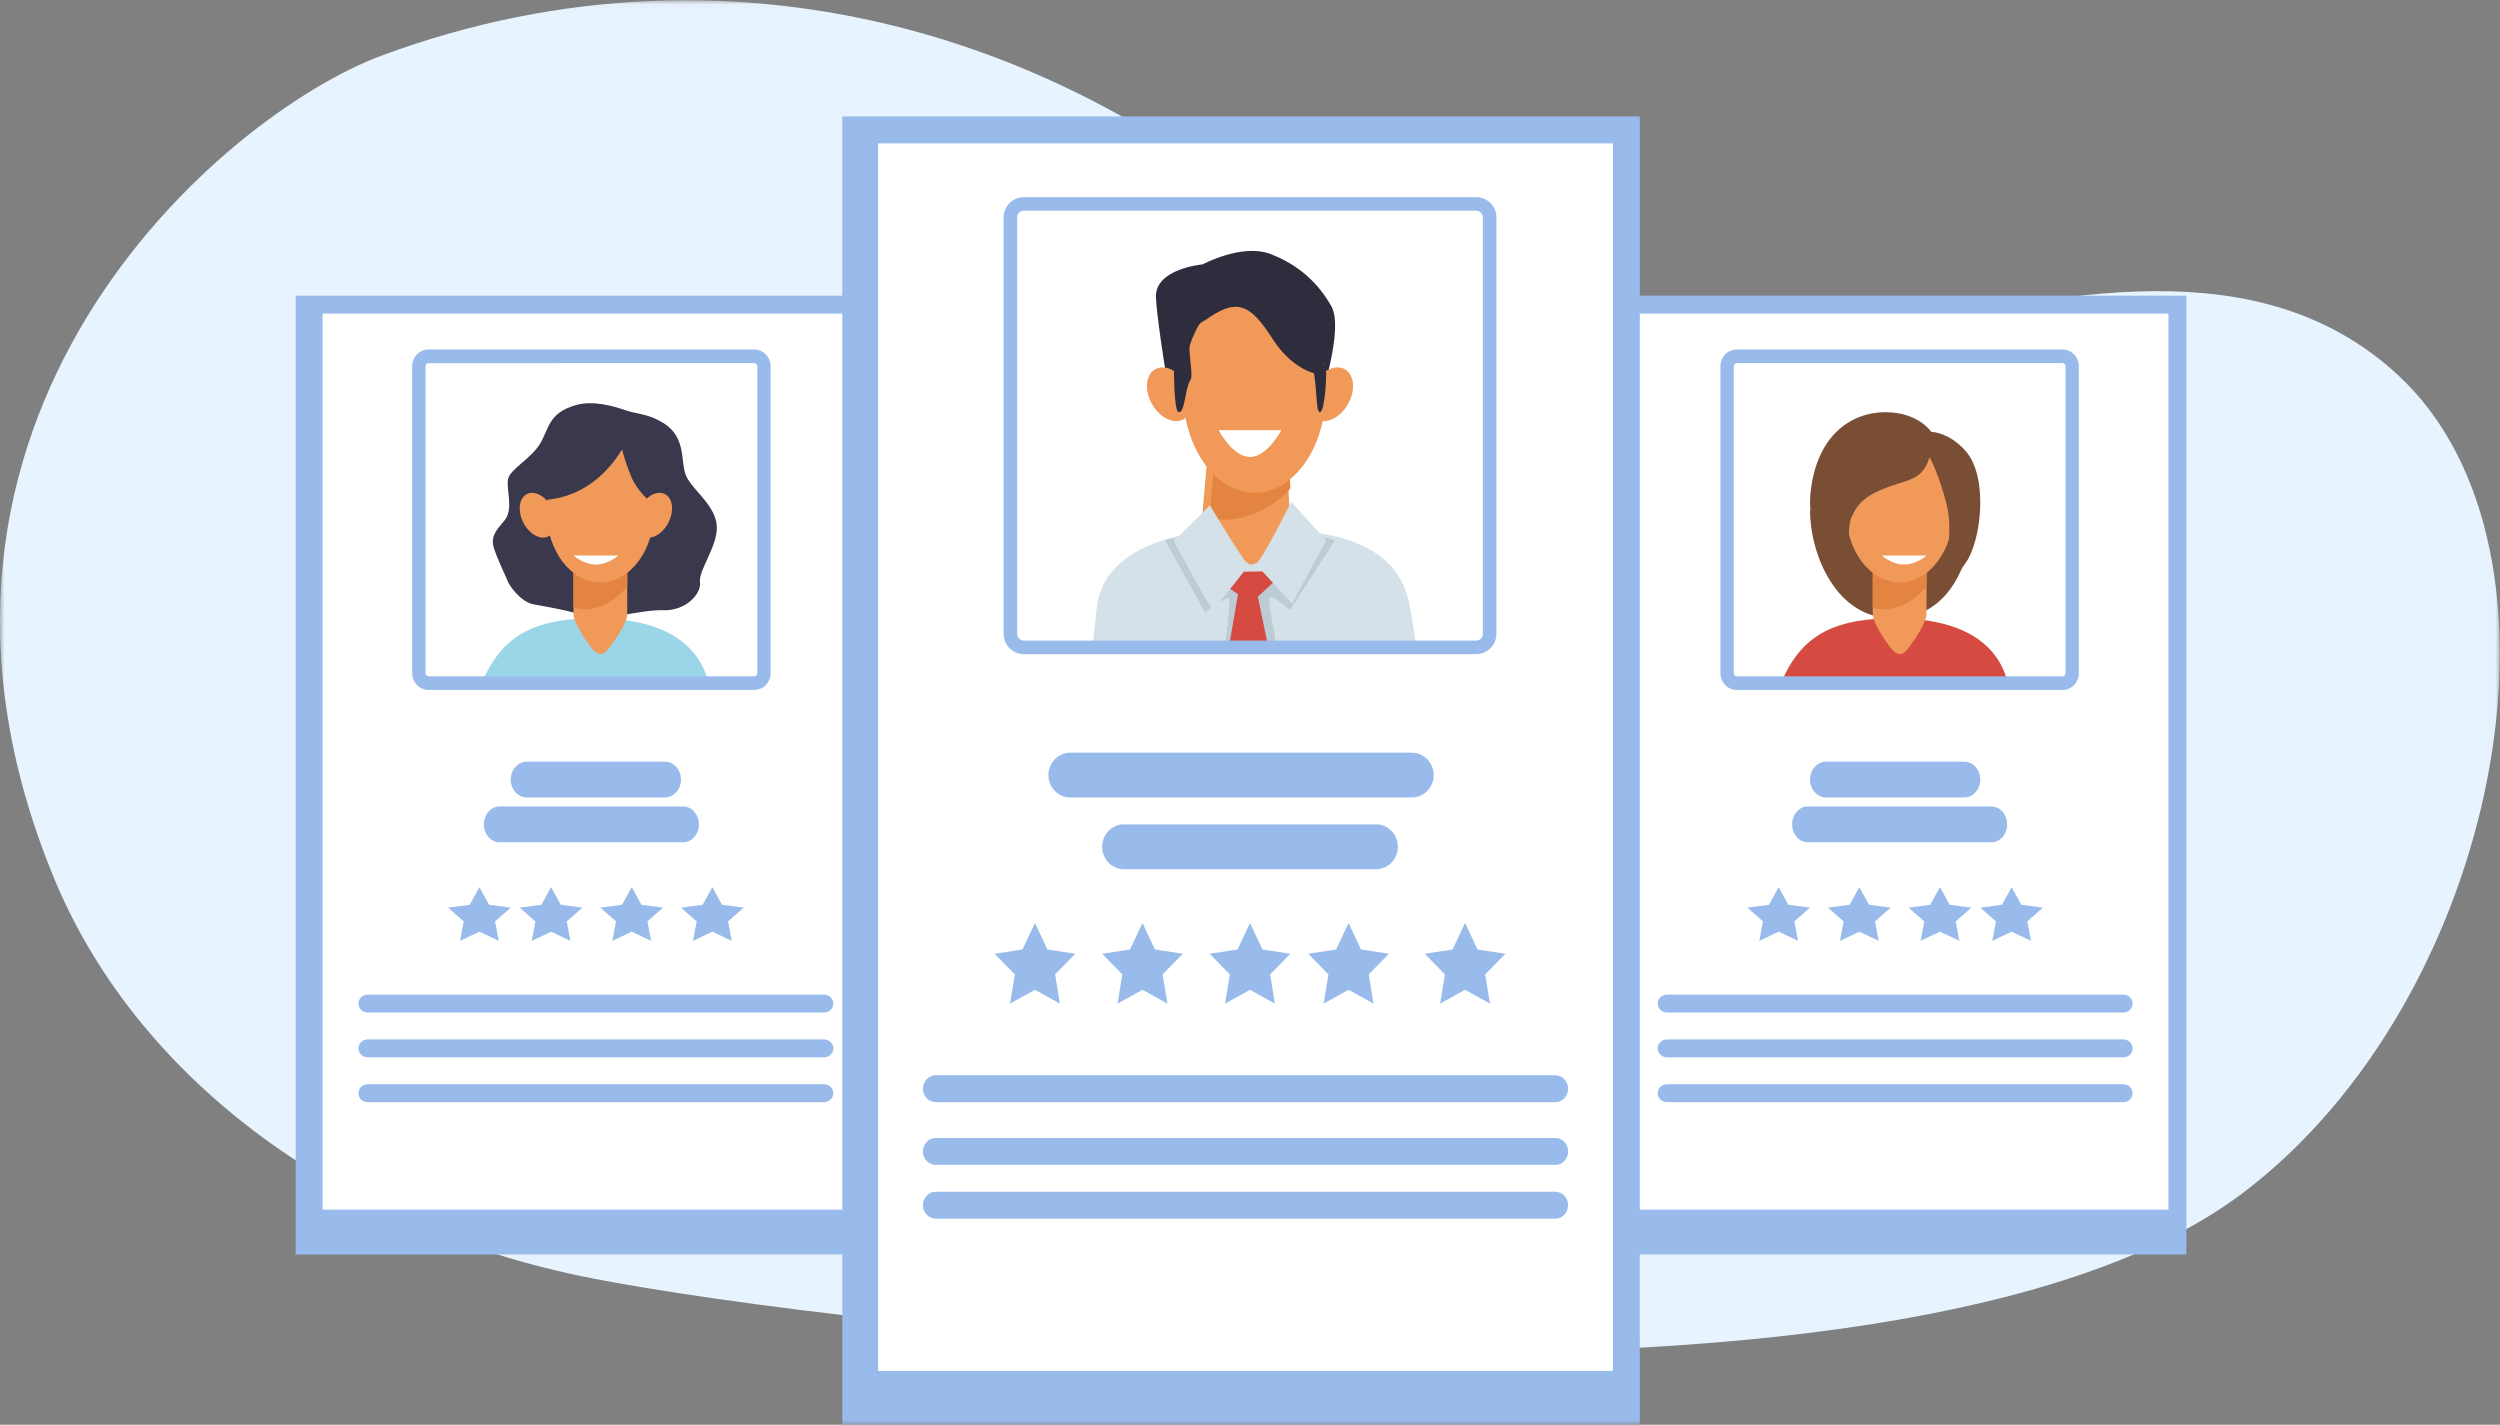 <svg xmlns="http://www.w3.org/2000/svg" xmlns:xlink="http://www.w3.org/1999/xlink" width="279" height="159" viewBox="0 0 279 159">
    <rect x="0" y="0" width="279" height="159" fill="#808080" stroke="none"/>
    <defs>
        <path id="wh5uwuu29a" d="M0 0.031L278.975 0.031 278.975 150.963 0 150.963z"/>
        <path id="3zrg9o68pc" d="M0 159L279 159 279 0 0 0z"/>
    </defs>
    <g fill="none" fill-rule="evenodd">
        <g>
            <g transform="translate(-64 -218) translate(64 218)">
                <g>
                    <mask id="7nlzuo1gmb" fill="#fff">
                        <use xlink:href="#wh5uwuu29a"/>
                    </mask>
                    <path fill="#E7F3FE" d="M42.6 6.2c40.125-14.853 80.907-1.72 108.566 26.881 27.658 28.602 85.705-19.741 116.49 8.814 21.009 19.488 11.386 69.59-17.422 91.292-39.155 29.496-158.232 14.53-183.99 9.51-29.676-5.784-51.371-23.33-60.186-44.626-21.24-51.313 18.81-85.306 36.542-91.87" mask="url(#7nlzuo1gmb)"/>
                </g>
                <mask id="ewci99dyrd" fill="#fff">
                    <use xlink:href="#3zrg9o68pc"/>
                </mask>
                <path fill="#99BBEB" d="M33 140L98 140 98 33 33 33z" mask="url(#ewci99dyrd)"/>
                <path fill="#FFF" d="M36 135L96 135 96 35 36 35z" mask="url(#ewci99dyrd)"/>
                <path fill="#9BD6E8" d="M54 75.706C56.276 70.626 60.127 69 66.451 69c7.53 0 11.44 2.83 12.549 6.951-13.485.192-25-.245-25-.245" mask="url(#ewci99dyrd)"/>
                <path fill="#3A384D" d="M64.231 45.219c-3.092.893-2.956 2.682-3.987 4.342-1.03 1.66-3.27 2.767-3.539 3.873-.268 1.107.69 3.413-.448 4.704-1.137 1.29-1.523 1.936-1.075 3.228.448 1.29 1.434 3.32 1.523 3.596.09.277 1.344 2.214 2.867 2.49 1.523.277 4.39.738 5.824 1.384 1.434.645 6.043-.827 8.601-.734 2.559.092 4.3-1.849 4.121-3.14-.179-1.29 1.887-3.873 1.882-6.086-.005-2.377-2.688-4.15-3.405-5.718-.716-1.568.09-4.335-2.598-5.974-1.698-1.035-2.867-.943-4.21-1.404-1.345-.461-3.585-1.13-5.556-.561" mask="url(#ewci99dyrd)"/>
                <path fill="#F09959" d="M68.065 72.22c-.756 1.019-1.31 1.061-2.13 0-.651-.845-1.935-2.763-1.935-3.736V58.77c0-.974.871-1.77 1.936-1.77h2.129c1.064 0 1.935.796 1.935 1.77v9.714c0 .973-1.258 2.821-1.935 3.735" mask="url(#ewci99dyrd)"/>
                <path fill="#E38540" d="M68.065 57h-2.13C64.872 57 64 57.825 64 58.833v8.976c2.39.72 4.572-.712 6-2.326v-6.65C70 57.825 69.129 57 68.065 57" mask="url(#ewci99dyrd)"/>
                <path fill="#F09959" d="M73 57c0 4.418-2.686 8-6 8s-6-3.582-6-8 2.686-8 6-8 6 3.582 6 8" mask="url(#ewci99dyrd)"/>
                <path fill="#3A384D" d="M69.425 50.148C65.62 56.396 60 55.78 60 55.78s.136-8.272 4.6-8.712c4.463-.44 7.09 1.3 7.997 4.17.906 2.87 0 4.762 0 4.762s-1.45-1.1-2.175-2.86c-.725-1.76-.997-2.992-.997-2.992" mask="url(#ewci99dyrd)"/>
                <path fill="#F09959" d="M61.629 56.746c.64 1.315.43 2.72-.469 3.137-.9.416-2.148-.313-2.789-1.629-.64-1.315-.43-2.72.469-3.137.9-.416 2.148.313 2.789 1.629M71.371 56.746c-.64 1.315-.43 2.72.469 3.137.9.416 2.148-.313 2.789-1.629.64-1.315.43-2.72-.469-3.137-.9-.416-2.148.313-2.789 1.629" mask="url(#ewci99dyrd)"/>
                <path fill="#FFF" d="M69 62s-1.12 1-2.5 1-2.5-1-2.5-1h5z" mask="url(#ewci99dyrd)"/>
                <path fill="#99BBEB" d="M74.208 89H58.792C57.807 89 57 88.1 57 87s.807-2 1.792-2h15.416c.985 0 1.792.9 1.792 2s-.807 2-1.792 2M76.254 94H55.746c-.96 0-1.746-.9-1.746-2s.786-2 1.746-2h20.508c.96 0 1.746.9 1.746 2s-.786 2-1.746 2M91.966 113H41.034c-.569 0-1.034-.45-1.034-1s.465-1 1.034-1h50.932c.569 0 1.034.45 1.034 1s-.465 1-1.034 1M91.966 118H41.034c-.569 0-1.034-.45-1.034-1s.465-1 1.034-1h50.932c.569 0 1.034.45 1.034 1s-.465 1-1.034 1M91.966 123H41.034c-.569 0-1.034-.45-1.034-1s.465-1 1.034-1h50.932c.569 0 1.034.45 1.034 1s-.465 1-1.034 1M47.829 40.522c-.185 0-.341.16-.341.349v34.258c0 .19.156.349.34.349h36.343c.185 0 .341-.16.341-.349V40.871c0-.19-.156-.349-.34-.349H47.828zM84.17 77H47.83C46.82 77 46 76.16 46 75.13V40.87c0-1.03.82-1.87 1.829-1.87H84.17C85.18 39 86 39.84 86 40.87v34.26c0 1.03-.82 1.87-1.829 1.87zM53.5 99L54.582 100.975 57 101.292 55.25 102.829 55.663 105 53.5 103.975 51.337 105 51.75 102.829 50 101.292 52.418 100.975zM61.5 99L62.582 100.975 65 101.292 63.25 102.829 63.663 105 61.5 103.975 59.337 105 59.75 102.829 58 101.292 60.418 100.975zM70.5 99L71.582 100.975 74 101.292 72.25 102.829 72.663 105 70.5 103.975 68.337 105 68.75 102.829 67 101.292 69.418 100.975zM79.5 99L80.582 100.975 83 101.292 81.25 102.829 81.663 105 79.5 103.975 77.337 105 77.75 102.829 76 101.292 78.418 100.975zM179 140L244 140 244 33 179 33z" mask="url(#ewci99dyrd)"/>
                <path fill="#FFF" d="M182 135L242 135 242 35 182 35z" mask="url(#ewci99dyrd)"/>
                <path fill="#7A4E34" d="M202 57c0 4.682 2.843 12.237 9.549 11.994 6.705-.242 8.189-7.443 8.448-9.475C220.257 57.486 202 57 202 57" mask="url(#ewci99dyrd)"/>
                <path fill="#D54A41" d="M199 75.706c2.276-5.08 6.127-6.706 12.451-6.706 7.53 0 11.44 2.83 12.549 6.951-13.485.192-25-.245-25-.245" mask="url(#ewci99dyrd)"/>
                <path fill="#F09959" d="M213.065 72.22c-.756 1.019-1.31 1.061-2.13 0-.651-.845-1.935-2.763-1.935-3.736V58.77c0-.974.871-1.77 1.935-1.77h2.13c1.064 0 1.935.796 1.935 1.77v9.714c0 .973-1.258 2.821-1.935 3.735" mask="url(#ewci99dyrd)"/>
                <path fill="#E38540" d="M213.065 57h-2.13c-1.064 0-1.935.825-1.935 1.833v8.976c2.39.72 4.572-.712 6-2.326v-6.65c0-1.008-.871-1.833-1.935-1.833" mask="url(#ewci99dyrd)"/>
                <path fill="#F09959" d="M218 57c0 4.418-2.686 8-6 8s-6-3.582-6-8 2.686-8 6-8 6 3.582 6 8" mask="url(#ewci99dyrd)"/>
                <path fill="#7A4E34" d="M215.335 51.027c-.737 2.517-2.352 2.488-4.603 3.315-2.251.826-3.327 1.658-4.064 3.269-.94 2.053.426 8.04.426 8.04s-5.7-4.133-5.04-10.633c.658-6.5 4.614-9.018 8.337-9.018 3.722 0 5.138 2.198 5.138 2.198s1.983.008 3.858 2.16c2.521 2.894 1.745 9.92 0 12.438-1.745 2.517-2.908 3.306-2.87 3.194.04-.113 1.63-5.894.776-9.469-.853-3.575-1.958-5.494-1.958-5.494" mask="url(#ewci99dyrd)"/>
                <path fill="#FFF" d="M215 62s-1.12 1-2.5 1-2.5-1-2.5-1h5z" mask="url(#ewci99dyrd)"/>
                <path fill="#99BBEB" d="M219.208 89h-15.415c-.986 0-1.793-.9-1.793-2s.807-2 1.793-2h15.415c.985 0 1.792.9 1.792 2s-.807 2-1.792 2M222.254 94h-20.508c-.96 0-1.746-.9-1.746-2s.786-2 1.746-2h20.508c.96 0 1.746.9 1.746 2s-.786 2-1.746 2M236.966 113h-50.932c-.569 0-1.034-.45-1.034-1s.465-1 1.034-1h50.932c.569 0 1.034.45 1.034 1s-.465 1-1.034 1M236.966 118h-50.932c-.569 0-1.034-.45-1.034-1s.465-1 1.034-1h50.932c.569 0 1.034.45 1.034 1s-.465 1-1.034 1M236.966 123h-50.932c-.569 0-1.034-.45-1.034-1s.465-1 1.034-1h50.932c.569 0 1.034.45 1.034 1s-.465 1-1.034 1M193.829 40.522c-.185 0-.341.16-.341.349v34.258c0 .19.156.349.34.349h36.343c.185 0 .341-.16.341-.349V40.871c0-.19-.156-.349-.34-.349h-36.343zM230.17 77h-36.342c-1.008 0-1.829-.84-1.829-1.87V40.87c0-1.03.82-1.87 1.829-1.87h36.342c1.008 0 1.829.84 1.829 1.87v34.26c0 1.03-.82 1.87-1.829 1.87zM198.5 99L199.582 100.975 202 101.292 200.25 102.829 200.663 105 198.5 103.975 196.337 105 196.75 102.829 195 101.292 197.418 100.975zM207.5 99L208.582 100.975 211 101.292 209.25 102.829 209.663 105 207.5 103.975 205.337 105 205.75 102.829 204 101.292 206.418 100.975zM216.5 99L217.582 100.975 220 101.292 218.25 102.829 218.663 105 216.5 103.975 214.337 105 214.75 102.829 213 101.292 215.418 100.975zM224.5 99L225.582 100.975 228 101.292 226.25 102.829 226.663 105 224.5 103.975 222.337 105 222.75 102.829 221 101.292 223.418 100.975zM94 159L183 159 183 13 94 13z" mask="url(#ewci99dyrd)"/>
                <path fill="#FFF" d="M98 153L180 153 180 16 98 16z" mask="url(#ewci99dyrd)"/>
                <path fill="#2E2D3D" d="M130.686 45c-.058-.174-1.508-8.53-1.682-11.779-.173-3.249 5.205-3.713 5.205-3.713s4.395-2.38 7.576-1.16c3.18 1.218 5.346 3.268 6.791 5.821 1.446 2.553-1.272 10.51-1.272 10.51L130.686 45z" mask="url(#ewci99dyrd)"/>
                <path fill="#D5E1E8" d="M122 71.605c-.02-.14.367-3.474.38-3.609.723-7.021 9.11-8.996 17.48-8.996 9.833 0 16.504 1.857 17.569 9.153.031.214.598 3.557.57 3.782-18.225.257-35.998-.33-35.998-.33" mask="url(#ewci99dyrd)"/>
                <path fill="#F09959" d="M140.784 64.878c-1.034 1.466-1.791 1.526-2.913 0-.892-1.214-3.871-3.982-3.871-5.382l1.222-13.952c0-1.4 1.192-2.544 2.649-2.544h2.913c1.456 0 2.648 1.145 2.648 2.544L144 59.496c0 1.4-2.29 4.068-3.216 5.382" mask="url(#ewci99dyrd)"/>
                <path fill="#E38540" d="M141.182 43h-2.72c-1.36 0-2.471 1.13-2.471 2.513L135 57.741c3.053.989 7.176-1.02 9-3.233l-.346-8.995c0-1.382-1.112-2.513-2.472-2.513" mask="url(#ewci99dyrd)"/>
                <path fill="#BDCCD4" d="M130 60.263l4.507 8.117s2.413-1.934 2.646-1.555c.234.38-.428 5.165-.428 5.165s5.37.07 5.604-.157c.233-.227-1.09-5.197-.545-5.197s2.184 1.44 2.184 1.44L149 60.264 147.894 60l-8.246 4.323-8.818-4.228-.83.168z" mask="url(#ewci99dyrd)"/>
                <path fill="#D54A41" d="M135 64.172L138.161 66.314 137.182 72 141.445 71.76 140.38 66.588 143 64.172 141.769 63 136.231 63z" mask="url(#ewci99dyrd)"/>
                <path fill="#D5E1E8" d="M135.024 56.395L131 60.39S135.1 68 135.327 68c.227 0 3.479-4.195 3.479-4.195l2.082-.038 3.29 3.601L148 60.312 144.102 56s-3.329 6.71-3.934 6.868c-.605.158-.61.237-1.099-.157-.49-.395-4.045-6.316-4.045-6.316" mask="url(#ewci99dyrd)"/>
                <path fill="#F09959" d="M148 43.5c0 6.351-3.582 11.5-8 11.5s-8-5.149-8-11.5 3.582-11.5 8-11.5 8 5.149 8 11.5" mask="url(#ewci99dyrd)"/>
                <path fill="#F09959" d="M132.536 43.095c.801 1.579.539 3.264-.585 3.764-1.125.5-2.686-.374-3.487-1.954-.801-1.579-.539-3.264.586-3.764 1.124-.5 2.685.374 3.486 1.954M146.464 43.095c-.801 1.579-.539 3.264.585 3.764 1.125.5 2.686-.374 3.487-1.954.801-1.579.539-3.264-.586-3.764-1.124-.5-2.685.374-3.486 1.954" mask="url(#ewci99dyrd)"/>
                <path fill="#FFF" d="M143 48s-1.567 3-3.5 3-3.5-3-3.5-3h7z" mask="url(#ewci99dyrd)"/>
                <path fill="#2E2D3D" d="M134.464 35.761c3.413-2.452 4.948-2.044 7.508 1.986 2.559 4.029 5.63 4.1 5.63 4.1l.398-4.178s-3.812-7.572-8.93-6.58c-5.118.993-8.028 5.723-8.028 5.723s-.25 8.865.465 9.168c.714.302.796-2.861 1.308-3.504.512-.642-.512-3.679.17-5.08.683-1.401 1.48-1.635 1.48-1.635" mask="url(#ewci99dyrd)"/>
                <path fill="#2E2D3D" d="M146 40c1.133 1.218.703 6.053 1.299 6 .595-.054.811-4.62.649-5.097C147.786 40.425 146 40 146 40" mask="url(#ewci99dyrd)"/>
                <path fill="#99BBEB" d="M157.563 89h-38.126c-1.34 0-2.437-1.125-2.437-2.5s1.097-2.5 2.437-2.5h38.126c1.34 0 2.437 1.125 2.437 2.5s-1.097 2.5-2.437 2.5M153.6 97h-28.2c-1.32 0-2.4-1.125-2.4-2.5s1.08-2.5 2.4-2.5h28.2c1.32 0 2.4 1.125 2.4 2.5s-1.08 2.5-2.4 2.5M173.595 123h-69.19c-.773 0-1.405-.675-1.405-1.5s.632-1.5 1.405-1.5h69.19c.773 0 1.405.675 1.405 1.5s-.632 1.5-1.405 1.5M173.595 130h-69.19c-.773 0-1.405-.675-1.405-1.5s.632-1.5 1.405-1.5h69.19c.773 0 1.405.675 1.405 1.5s-.632 1.5-1.405 1.5M173.595 136h-69.19c-.773 0-1.405-.675-1.405-1.5s.632-1.5 1.405-1.5h69.19c.773 0 1.405.675 1.405 1.5s-.632 1.5-1.405 1.5M114.263 23.512c-.413 0-.75.336-.75.75v46.477c0 .413.337.75.75.75h50.474c.413 0 .75-.337.75-.75V24.26c0-.413-.337-.75-.75-.75h-50.474zM164.737 73h-50.474c-1.248 0-2.263-1.014-2.263-2.261V24.26c0-1.247 1.015-2.261 2.263-2.261h50.474c1.248 0 2.263 1.014 2.263 2.261V70.74c0 1.247-1.015 2.261-2.263 2.261zM115.5 103L116.891 105.963 120 106.438 117.75 108.744 118.281 112 115.5 110.463 112.719 112 113.25 108.744 111 106.438 114.109 105.963zM127.5 103L128.891 105.963 132 106.438 129.75 108.744 130.281 112 127.5 110.463 124.719 112 125.25 108.744 123 106.438 126.109 105.963zM139.5 103L140.891 105.963 144 106.438 141.75 108.744 142.281 112 139.5 110.463 136.719 112 137.25 108.744 135 106.438 138.109 105.963zM150.5 103L151.891 105.963 155 106.438 152.75 108.744 153.281 112 150.5 110.463 147.719 112 148.25 108.744 146 106.438 149.109 105.963zM163.5 103L164.891 105.963 168 106.438 165.75 108.744 166.281 112 163.5 110.463 160.719 112 161.25 108.744 159 106.438 162.109 105.963z" mask="url(#ewci99dyrd)"/>
            </g>
        </g>
    </g>
</svg>
